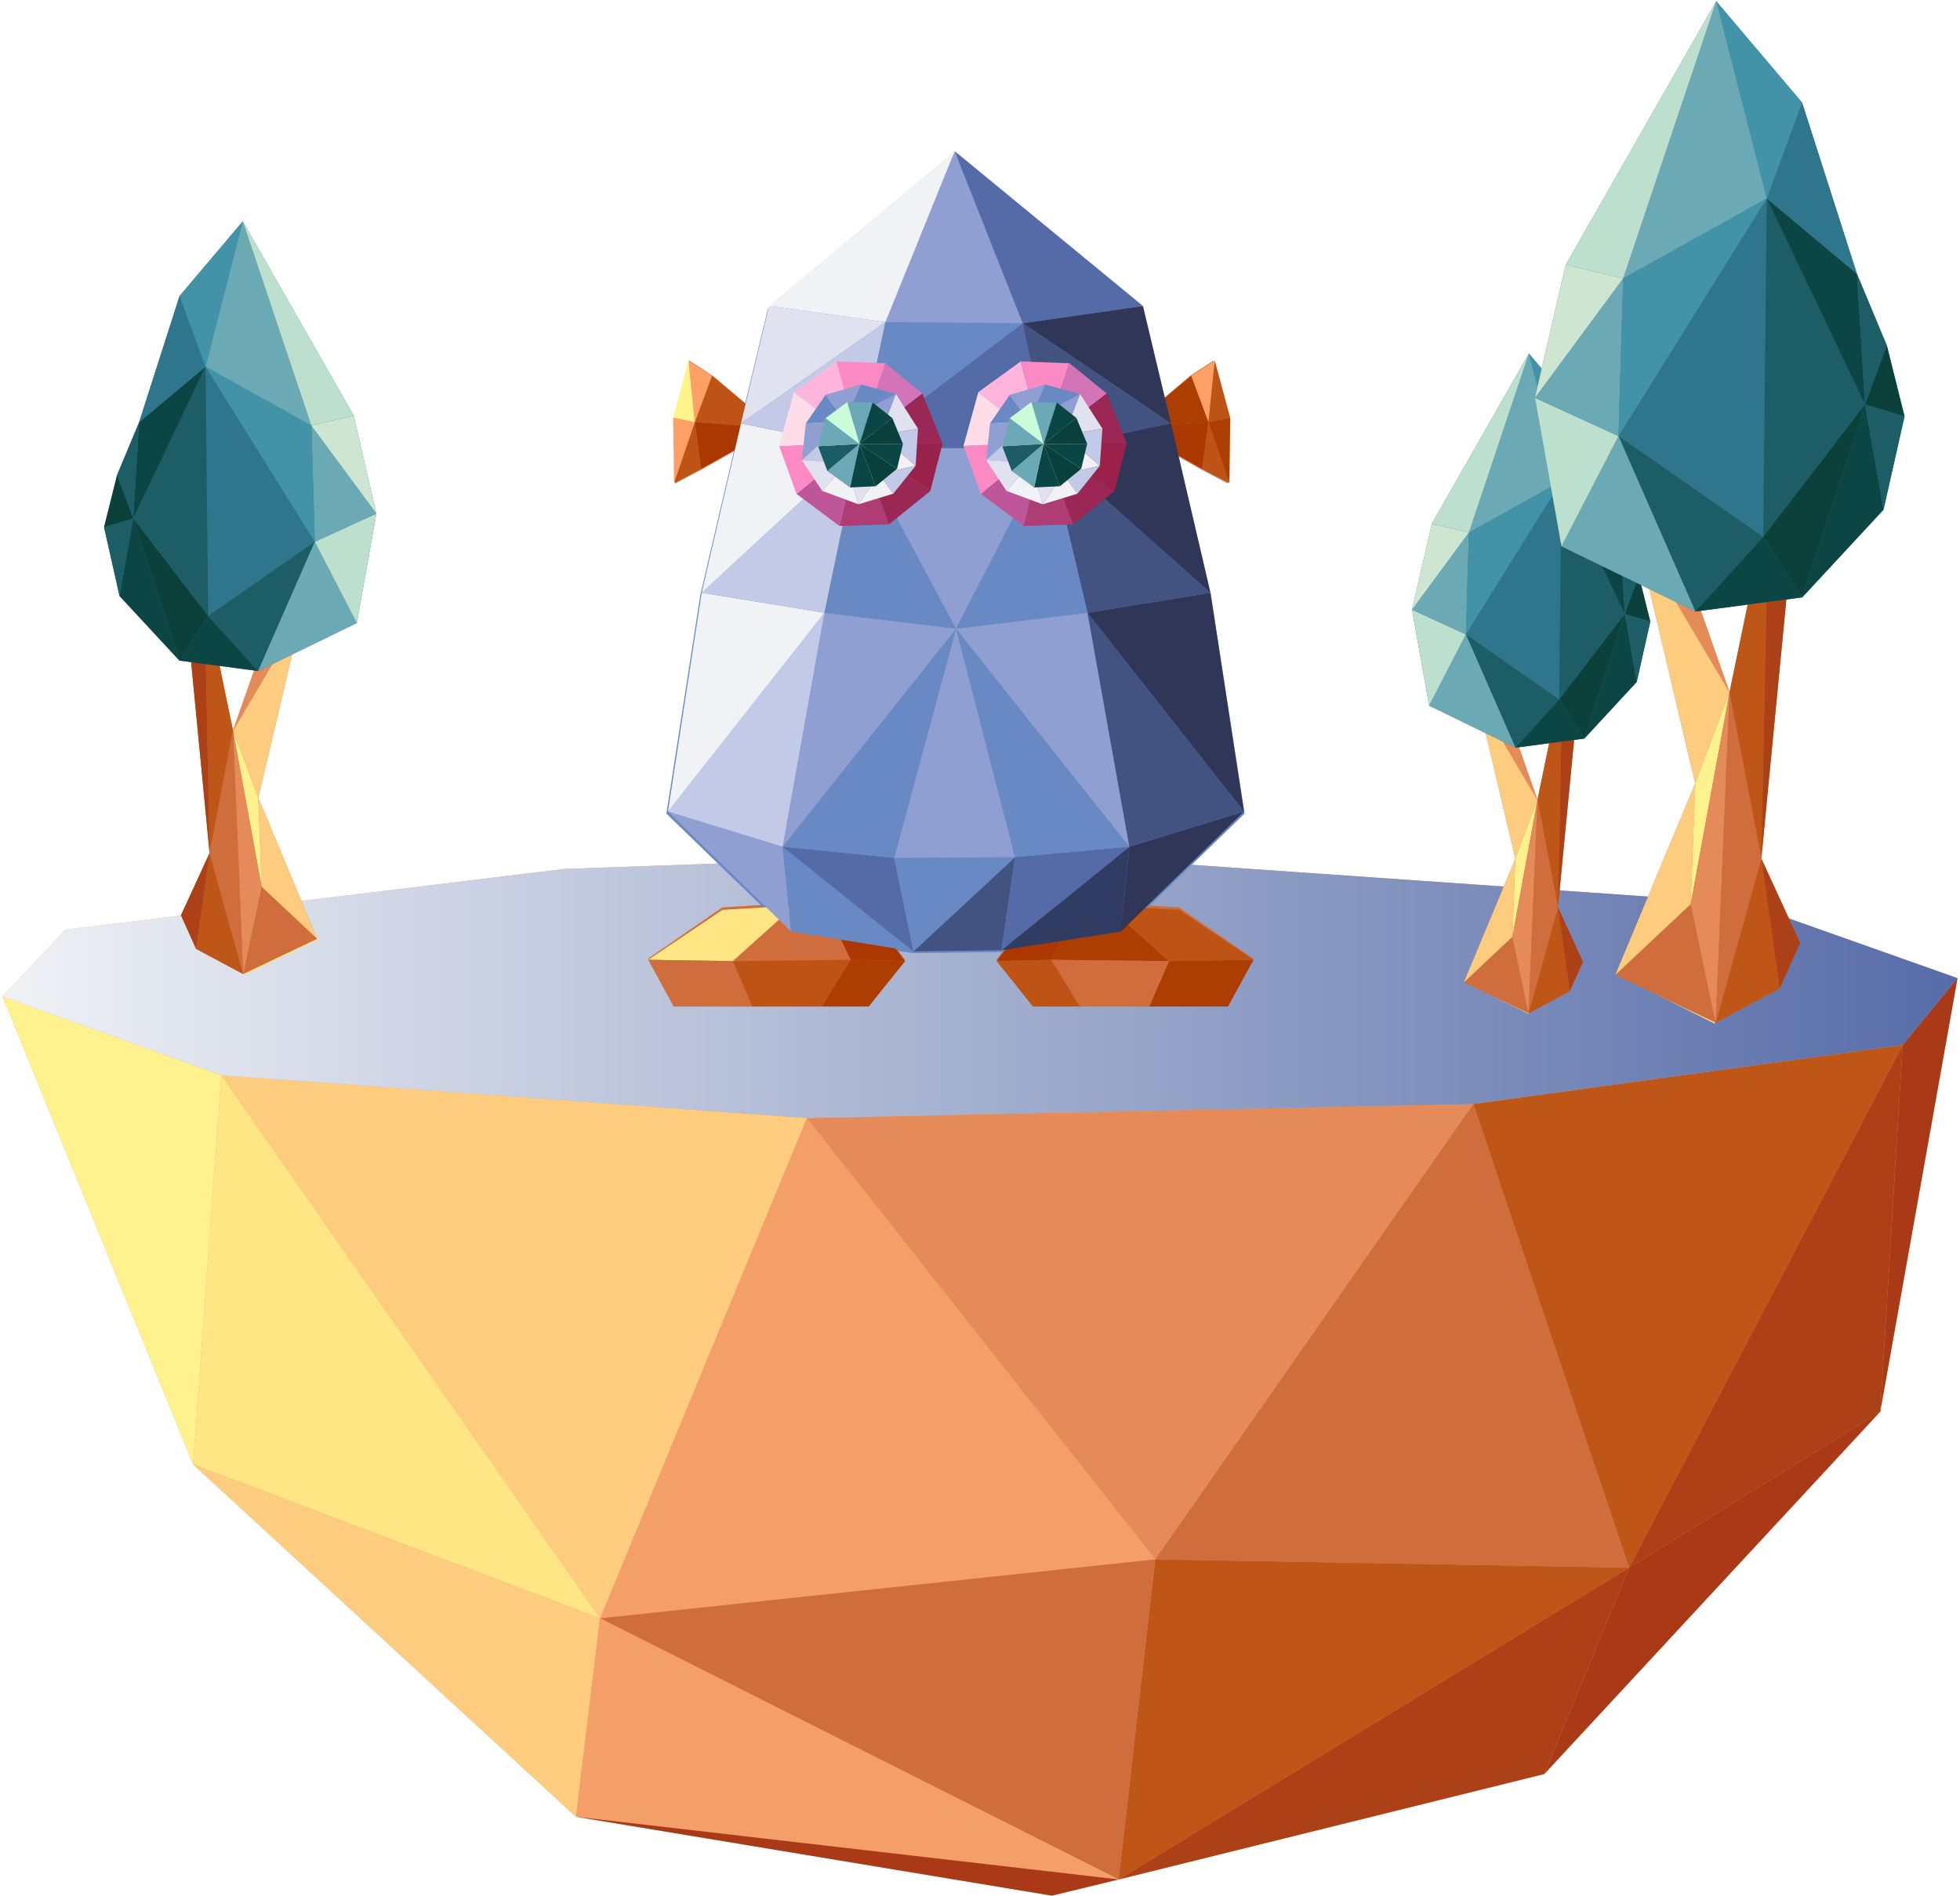 
<svg width="400px" height="387px" viewBox="0 0 400 387" version="1.1" xmlns="http://www.w3.org/2000/svg" xmlns:xlink="http://www.w3.org/1999/xlink">
    <defs>
        <linearGradient x1="0%" y1="50%" x2="100%" y2="50%" id="linearGradient-1">
            <stop stop-color="#F0F2F5" offset="0%"></stop>
            <stop stop-color="#566CA8" offset="100%"></stop>
        </linearGradient>
    </defs>
    <g id="Page-1" stroke="none" stroke-width="1" fill="none" fill-rule="evenodd">
        <g id="Group-3" fill-rule="nonzero">
            <g id="Group-2">
                <g id="zone_orange-blue" transform="translate(0, 174)">
                    <polygon id="Path" fill="#F59F68" points="356.441 10.424 208.051 0.085 115.085 3.39 13.39 15.763 0.508 29.407 39.407 124.915 117.542 196.864 214.661 212.966 228.305 209.661 315.169 188.136 383.729 114.153 399.492 25.678"></polygon>
                    <g id="Group" transform="translate(0, 25.424)">
                        <polygon id="Path" fill="#E58B5A" points="164.661 28.814 235.763 118.898 300.678 25.932"></polygon>
                        <polygon id="Path" fill="#CF6D3C" points="300.678 25.932 332.458 120.593 235.763 118.898"></polygon>
                        <polygon id="Path" fill="#F59F68" points="164.661 28.814 122.458 130.932 235.763 118.898"></polygon>
                        <polygon id="Path" fill="#FDCC7E" points="164.661 28.814 45.169 20.085 122.458 130.932"></polygon>
                        <polygon id="Path" fill="#FDF28D" points="45.169 20.085 0.508 3.983 39.407 99.492"></polygon>
                        <polygon id="Path" fill="#FFE685" points="122.458 130.932 39.407 99.492 45.169 20.085"></polygon>
                        <polygon id="Path" fill="#CF6D3C" points="235.763 118.898 228.305 184.237 122.458 130.932"></polygon>
                        <polygon id="Path" fill="#BE5617" points="332.458 120.593 228.305 184.237 235.763 118.898"></polygon>
                        <polygon id="Path" fill="#BE5617" points="300.678 25.932 388.305 13.898 332.458 120.593"></polygon>
                        <polygon id="Path" fill="#AC4017" points="388.305 13.898 383.729 88.729 332.458 120.593"></polygon>
                        <polygon id="Path" fill="#FDCC7E" points="39.407 99.492 117.542 171.441 122.458 130.932"></polygon>
                        <polygon id="Path" fill="#F59F68" points="228.305 184.237 117.542 171.441 122.458 130.932"></polygon>
                        <polygon id="Path" fill="#AA3A17" points="383.729 88.729 399.492 0.254 388.305 13.898"></polygon>
                        <polygon id="Path" fill="#AA3A17" points="228.305 184.237 214.661 187.542 117.542 171.441"></polygon>
                        <polygon id="Path" fill="#AA3A17" points="332.458 120.593 315.169 162.712 383.729 88.729"></polygon>
                        <polygon id="Path" fill="#AC4017" points="228.305 184.237 315.169 162.712 332.458 120.593"></polygon>
                    </g>
                    <polygon id="Path" fill="url(#linearGradient-1)" points="399.492 25.678 388.305 39.322 300.678 51.356 164.661 54.237 45.169 45.508 0.508 29.407 13.39 15.763 115.085 3.39 208.051 0.085 356.441 10.424"></polygon>
                </g>
                <g id="object_tree" transform="translate(288, 72)">
                    <polygon id="Path" fill="#FFE685" points="20.761 119 24 135 11 128.543"></polygon>
                    <g id="Group">
                        <polygon id="Path" fill="#CF6D3C" points="29.952 113.206 33.932 71.923 30.872 66.602 25.765 91.275 16.333 64.413 13.55 70.587 21.256 103.3 10.743 128.549 23.948 134.862 32.368 130.346 35.059 124.334"></polygon>
                        <polygon id="Path" fill="#FDCC7E" points="10.743 128.549 21.256 103.3 20.658 119.219"></polygon>
                        <polygon id="Path" fill="#FDCC7E" points="21.256 103.3 13.55 70.587 25.765 91.275"></polygon>
                        <polygon id="Path" fill="#FDF28D" points="20.658 119.219 25.765 91.275 21.256 103.3"></polygon>
                        <polygon id="Path" fill="#E58B5A" points="25.765 91.275 16.333 64.413 13.55 70.587"></polygon>
                        <polygon id="Path" fill="#E58B5A" points="23.948 134.862 25.765 91.275 20.658 119.219"></polygon>
                        <polygon id="Path" fill="#BE5617" points="23.948 134.862 32.368 130.346 29.952 113.206"></polygon>
                        <polygon id="Path" fill="#AC4017" points="32.368 130.346 35.059 124.334 29.952 113.206"></polygon>
                        <polygon id="Path" fill="#BE5617" points="29.952 113.206 30.872 66.602 25.765 91.275"></polygon>
                        <polygon id="Path" fill="#AC4017" points="29.952 113.206 33.932 71.923 30.872 66.602"></polygon>
                        <polygon id="Path" fill="#CF6D3C" points="25.765 91.275 29.952 113.206 23.948 134.862"></polygon>
                        <polygon id="Path" fill="#2F768C" points="46.469 45.568 42.536 36.123 35.312 13.523 24.017 0.161 4.21 34.925 0.161 52.456 3.658 72.038 21.279 80.631 35.335 78.765 46.032 67.201 48.793 54.898"></polygon>
                        <g id="Path">
                            <path d="M30.665,26.171 C30.067,26.908 11.18,57.479 11.18,57.479 L30.228,70.771 L30.665,26.171 Z" fill="#2F768C"></path>
                            <polygon fill="#1C5D66" points="11.157 57.502 21.279 80.631 30.205 70.794"></polygon>
                            <polygon fill="#1C5D66" points="30.665 26.171 43.594 53.332 30.205 70.794"></polygon>
                            <polygon fill="#0B4645" points="43.594 53.332 42.536 36.123 30.665 26.171"></polygon>
                            <polygon fill="#2F768C" points="42.536 36.123 35.312 13.523 30.665 26.171"></polygon>
                            <polygon fill="#1C5D66" points="43.594 53.332 46.469 45.568 42.536 36.123"></polygon>
                            <polygon fill="#0B4645" points="21.279 80.631 35.335 78.765 30.205 70.794"></polygon>
                            <polygon fill="#0B403B" points="35.335 78.765 43.594 53.332 30.205 70.794"></polygon>
                            <polygon fill="#6BA9B5" points="21.279 80.631 3.658 72.038 11.157 57.502"></polygon>
                            <polygon fill="#BDDFCD" points="3.658 72.038 0.161 52.456 11.157 57.502"></polygon>
                            <polygon fill="#6BA9B5" points="0.161 52.456 11.778 36.699 11.157 57.502"></polygon>
                            <polygon fill="#4393A8" points="11.778 36.699 30.665 26.171 11.157 57.502"></polygon>
                            <polygon fill="#0B4645" points="43.594 53.332 46.032 67.201 35.335 78.765"></polygon>
                            <polygon fill="#4393A8" points="35.312 13.523 24.017 0.161 30.665 26.171"></polygon>
                            <polygon fill="#6BA9B5" points="11.778 36.699 24.017 0.161 30.665 26.171"></polygon>
                            <polygon fill="#CDE5D1" points="0.161 52.456 4.21 34.925 11.778 36.699"></polygon>
                            <polygon fill="#BDDFCD" points="4.21 34.925 24.017 0.161 11.778 36.699"></polygon>
                            <polygon fill="#0B403B" points="46.469 45.568 48.793 54.898 43.594 53.332"></polygon>
                            <polygon fill="#1C5D66" points="48.793 54.898 46.032 67.201 43.594 53.332"></polygon>
                        </g>
                    </g>
                </g>
                <g id="object_tree" transform="translate(313, 0)">
                    <polygon id="Path" fill="#FFE685" points="32.017 184 37 209 17 198.912"></polygon>
                    <g id="Group">
                        <polygon id="Path" fill="#CF6D3C" points="46.456 175.26 52.629 111.348 47.884 103.109 39.962 141.307 25.333 99.721 21.016 109.279 32.969 159.924 16.663 199.014 37.144 208.786 50.203 201.796 54.377 192.487"></polygon>
                        <polygon id="Path" fill="#FDCC7E" points="16.663 199.014 32.969 159.924 32.041 184.569"></polygon>
                        <polygon id="Path" fill="#FDCC7E" points="32.969 159.924 21.016 109.279 39.962 141.307"></polygon>
                        <polygon id="Path" fill="#FDF28D" points="32.041 184.569 39.962 141.307 32.969 159.924"></polygon>
                        <polygon id="Path" fill="#E58B5A" points="39.962 141.307 25.333 99.721 21.016 109.279"></polygon>
                        <polygon id="Path" fill="#E58B5A" points="37.144 208.786 39.962 141.307 32.041 184.569"></polygon>
                        <polygon id="Path" fill="#BE5617" points="37.144 208.786 50.203 201.796 46.456 175.26"></polygon>
                        <polygon id="Path" fill="#AC4017" points="50.203 201.796 54.377 192.487 46.456 175.26"></polygon>
                        <polygon id="Path" fill="#BE5617" points="46.456 175.26 47.884 103.109 39.962 141.307"></polygon>
                        <polygon id="Path" fill="#AC4017" points="46.456 175.26 52.629 111.348 47.884 103.109"></polygon>
                        <polygon id="Path" fill="#CF6D3C" points="39.962 141.307 46.456 175.26 37.144 208.786"></polygon>
                        <polygon id="Path" fill="#2F768C" points="72.075 70.546 65.974 55.924 54.77 20.936 37.251 0.25 6.53 54.069 0.25 81.21 5.673 111.526 33.005 124.829 54.806 121.94 71.397 104.036 75.679 84.991"></polygon>
                        <g id="Path">
                            <path d="M47.562,40.516 C46.635,41.657 17.341,88.985 17.341,88.985 L46.885,109.565 L47.562,40.516 Z" fill="#2F768C"></path>
                            <polygon fill="#1C5D66" points="17.305 89.021 33.005 124.829 46.849 109.6"></polygon>
                            <polygon fill="#1C5D66" points="47.562 40.516 67.615 82.566 46.849 109.6"></polygon>
                            <polygon fill="#0B4645" points="67.615 82.566 65.974 55.924 47.562 40.516"></polygon>
                            <polygon fill="#2F768C" points="65.974 55.924 54.77 20.936 47.562 40.516"></polygon>
                            <polygon fill="#1C5D66" points="67.615 82.566 72.075 70.546 65.974 55.924"></polygon>
                            <polygon fill="#0B4645" points="33.005 124.829 54.806 121.94 46.849 109.6"></polygon>
                            <polygon fill="#0B403B" points="54.806 121.94 67.615 82.566 46.849 109.6"></polygon>
                            <polygon fill="#6BA9B5" points="33.005 124.829 5.673 111.526 17.305 89.021"></polygon>
                            <polygon fill="#BDDFCD" points="5.673 111.526 0.25 81.21 17.305 89.021"></polygon>
                            <polygon fill="#6BA9B5" points="0.25 81.21 18.269 56.815 17.305 89.021"></polygon>
                            <polygon fill="#4393A8" points="18.269 56.815 47.562 40.516 17.305 89.021"></polygon>
                            <polygon fill="#0B4645" points="67.615 82.566 71.397 104.036 54.806 121.94"></polygon>
                            <polygon fill="#4393A8" points="54.77 20.936 37.251 0.25 47.562 40.516"></polygon>
                            <polygon fill="#6BA9B5" points="18.269 56.815 37.251 0.25 47.562 40.516"></polygon>
                            <polygon fill="#CDE5D1" points="0.25 81.21 6.53 54.069 18.269 56.815"></polygon>
                            <polygon fill="#BDDFCD" points="6.53 54.069 37.251 0.25 18.269 56.815"></polygon>
                            <polygon fill="#0B403B" points="72.075 70.546 75.679 84.991 67.615 82.566"></polygon>
                            <polygon fill="#1C5D66" points="75.679 84.991 71.397 104.036 67.615 82.566"></polygon>
                        </g>
                    </g>
                </g>
                <g id="object_tree" transform="translate(49, 122) scale(-1, 1) translate(-49, -122) translate(21, 45)">
                    <polygon id="Path" fill="#FFE685" points="23.263 136 27 154 12 146.736"></polygon>
                    <g id="Group">
                        <polygon id="Path" fill="#CF6D3C" points="34.231 129.139 38.779 82.046 35.283 75.975 29.446 104.121 18.667 73.478 15.485 80.522 24.293 117.839 12.278 146.642 27.369 153.842 36.992 148.691 40.068 141.832"></polygon>
                        <polygon id="Path" fill="#FDCC7E" points="12.278 146.642 24.293 117.839 23.609 135.998"></polygon>
                        <polygon id="Path" fill="#FDCC7E" points="24.293 117.839 15.485 80.522 29.446 104.121"></polygon>
                        <polygon id="Path" fill="#FDF28D" points="23.609 135.998 29.446 104.121 24.293 117.839"></polygon>
                        <polygon id="Path" fill="#E58B5A" points="29.446 104.121 18.667 73.478 15.485 80.522"></polygon>
                        <polygon id="Path" fill="#E58B5A" points="27.369 153.842 29.446 104.121 23.609 135.998"></polygon>
                        <polygon id="Path" fill="#BE5617" points="27.369 153.842 36.992 148.691 34.231 129.139"></polygon>
                        <polygon id="Path" fill="#AC4017" points="36.992 148.691 40.068 141.832 34.231 129.139"></polygon>
                        <polygon id="Path" fill="#BE5617" points="34.231 129.139 35.283 75.975 29.446 104.121"></polygon>
                        <polygon id="Path" fill="#AC4017" points="34.231 129.139 38.779 82.046 35.283 75.975"></polygon>
                        <polygon id="Path" fill="#CF6D3C" points="29.446 104.121 34.231 129.139 27.369 153.842"></polygon>
                        <polygon id="Path" fill="#2F768C" points="53.108 51.982 48.612 41.207 40.357 15.426 27.448 0.184 4.811 39.84 0.184 59.839 4.18 82.177 24.319 91.98 40.383 89.851 52.608 76.658 55.763 62.625"></polygon>
                        <g id="Path">
                            <path d="M35.046,29.854 C34.362,30.695 12.777,65.568 12.777,65.568 L34.546,80.732 L35.046,29.854 Z" fill="#2F768C"></path>
                            <polygon fill="#1C5D66" points="12.751 65.595 24.319 91.98 34.52 80.758"></polygon>
                            <polygon fill="#1C5D66" points="35.046 29.854 49.822 60.838 34.52 80.758"></polygon>
                            <polygon fill="#0B4645" points="49.822 60.838 48.612 41.207 35.046 29.854"></polygon>
                            <polygon fill="#2F768C" points="48.612 41.207 40.357 15.426 35.046 29.854"></polygon>
                            <polygon fill="#1C5D66" points="49.822 60.838 53.108 51.982 48.612 41.207"></polygon>
                            <polygon fill="#0B4645" points="24.319 91.98 40.383 89.851 34.52 80.758"></polygon>
                            <polygon fill="#0B403B" points="40.383 89.851 49.822 60.838 34.52 80.758"></polygon>
                            <polygon fill="#6BA9B5" points="24.319 91.98 4.18 82.177 12.751 65.595"></polygon>
                            <polygon fill="#BDDFCD" points="4.18 82.177 0.184 59.839 12.751 65.595"></polygon>
                            <polygon fill="#6BA9B5" points="0.184 59.839 13.461 41.864 12.751 65.595"></polygon>
                            <polygon fill="#4393A8" points="13.461 41.864 35.046 29.854 12.751 65.595"></polygon>
                            <polygon fill="#0B4645" points="49.822 60.838 52.608 76.658 40.383 89.851"></polygon>
                            <polygon fill="#4393A8" points="40.357 15.426 27.448 0.184 35.046 29.854"></polygon>
                            <polygon fill="#6BA9B5" points="13.461 41.864 27.448 0.184 35.046 29.854"></polygon>
                            <polygon fill="#CDE5D1" points="0.184 59.839 4.811 39.84 13.461 41.864"></polygon>
                            <polygon fill="#BDDFCD" points="4.811 39.84 27.448 0.184 13.461 41.864"></polygon>
                            <polygon fill="#0B403B" points="53.108 51.982 55.763 62.625 49.822 60.838"></polygon>
                            <polygon fill="#1C5D66" points="55.763 62.625 52.608 76.658 49.822 60.838"></polygon>
                        </g>
                    </g>
                </g>
            </g>
            <g id="object_dude-blue" transform="translate(132, 30)">
                <g id="Group" transform="translate(0, 43.576)" fill="#CF6D3C">
                    <polygon id="Path" points="11.276 22.213 26.124 13.838 13.483 3.15 8.708 0.04 5.578 11.764 5.779 25.124"></polygon>
                    <polygon id="Path" points="118.623 25.124 118.783 11.764 115.653 0.04 110.878 3.15 98.277 13.838 113.085 22.213"></polygon>
                    <polygon id="Path" points="108.63 111.662 93.863 110.744 87.683 111.063 79.055 111.981 71.35 122.389 78.774 131.88 88.325 131.88 102.491 131.88 118.542 131.88 123.759 122.11"></polygon>
                    <polygon id="Path" points="36.357 111.063 30.177 110.744 15.41 111.662 0.281 122.11 5.498 131.88 21.55 131.88 35.715 131.88 45.266 131.88 52.69 122.389 44.985 111.981"></polygon>
                </g>
                <polygon id="Path" fill="#6989C5" points="115.128 91.518 107.043 57.03 101.303 33.104 62.737 1.576 24.697 33.104 18.957 57.03 10.913 91.518 4 136.089 29.225 160.535 54.288 164.576 72.318 164.336 96.775 160.535 122 136.089"></polygon>
                <g id="Group" transform="translate(5, 43.576)">
                    <g id="Path">
                        <polygon fill="#BD5416" points="20.999 13.77 8.303 3.135 4.796 12.619"></polygon>
                        <polygon fill="#AA3800" points="4.796 12.619 6.086 22.103 20.999 13.77"></polygon>
                        <polygon fill="#FFA166" points="8.303 3.135 3.507 0.04 4.796 12.619"></polygon>
                        <polygon fill="#FFF48A" points="3.507 0.04 0.363 11.706 4.796 12.619"></polygon>
                        <polygon fill="#BD5416" points="4.796 12.619 0.564 25 6.086 22.103"></polygon>
                        <polygon fill="#FFA166" points="0.363 11.706 0.564 25 4.796 12.619"></polygon>
                    </g>
                    <g transform="translate(93.106, 0)" id="Path">
                        <polygon fill="#AB3E00" points="0.363 13.77 13.019 3.135 16.525 12.619"></polygon>
                        <polygon fill="#AA3800" points="16.525 12.619 15.236 22.103 0.363 13.77"></polygon>
                        <polygon fill="#FFA166" points="13.019 3.135 17.815 0.04 16.525 12.619"></polygon>
                        <polygon fill="#BD5416" points="17.815 0.04 20.959 11.706 16.525 12.619"></polygon>
                        <polygon fill="#BD5416" points="16.525 12.619 20.798 25 15.236 22.103"></polygon>
                        <polygon fill="#AB3E00" points="20.959 11.706 20.798 25 16.525 12.619"></polygon>
                    </g>
                </g>
                <g id="Group" transform="translate(0, 154.576)">
                    <g transform="translate(71.068, 0)" id="Path">
                        <polygon fill="#AA3800" points="8.03 1.478 0.321 11.628 11.443 11.356 16.663 0.583"></polygon>
                        <polygon fill="#AB3E00" points="16.663 0.583 22.846 0.272 35.494 11.628 11.443 11.356"></polygon>
                        <polygon fill="#BD5416" points="22.846 0.272 37.622 1.167 52.759 11.356 35.494 11.628"></polygon>
                        <polygon fill="#AB3E00" points="52.759 11.356 47.539 20.883 31.479 20.883 35.494 11.628"></polygon>
                        <polygon fill="#CF6D3C" points="31.479 20.883 17.305 20.883 11.443 11.356 35.494 11.628"></polygon>
                        <polygon fill="#BD5416" points="17.305 20.883 7.749 20.883 0.321 11.628 11.443 11.356"></polygon>
                    </g>
                    <g id="Path">
                        <polygon fill="#AA3800" points="45.009 1.478 52.719 11.628 41.597 11.356 36.377 0.583"></polygon>
                        <polygon fill="#CF6D3C" points="36.377 0.583 30.194 0.272 17.546 11.628 41.597 11.356"></polygon>
                        <polygon fill="#FFE584" points="30.194 0.272 15.418 1.167 0.281 11.356 17.546 11.628"></polygon>
                        <polygon fill="#CF6D3C" points="0.281 11.356 5.501 20.883 21.561 20.883 17.546 11.628"></polygon>
                        <polygon fill="#BD5416" points="21.561 20.883 35.735 20.883 41.597 11.356 17.546 11.628"></polygon>
                        <polygon fill="#AB3E00" points="35.735 20.883 45.291 20.883 52.719 11.628 41.597 11.356"></polygon>
                    </g>
                </g>
                <g id="Group" transform="translate(4, 0.576)">
                    <polygon id="Path" fill="#909FD1" points="0.322 135.089 25.453 159.589 23.721 142.267"></polygon>
                    <polygon id="Path" fill="#6989C5" points="23.721 142.267 50.422 163.639 25.453 159.589"></polygon>
                    <polygon id="Path" fill="#546BA7" points="23.721 142.267 46.475 144.553 50.422 163.639"></polygon>
                    <polygon id="Path" fill="#425281" points="71.162 144.392 68.384 163.399 50.422 163.639"></polygon>
                    <polygon id="Path" fill="#6989C5" points="50.422 163.639 71.162 144.392 46.475 144.553"></polygon>
                    <polygon id="Path" fill="#909FD1" points="71.162 144.392 59.121 97.758 46.475 144.553"></polygon>
                    <polygon id="Path" fill="#6989C5" points="59.121 97.758 23.721 142.267 46.475 144.553"></polygon>
                    <polygon id="Path" fill="#909FD1" points="23.721 142.267 32.259 94.511 59.121 97.758"></polygon>
                    <polygon id="Path" fill="#C2CAE8" points="32.259 94.511 0.322 135.089 23.721 142.267"></polygon>
                    <polygon id="Path" fill="#F0F2F5" points="32.259 94.511 7.209 90.421 0.322 135.089"></polygon>
                    <polygon id="Path" fill="#C2CAE8" points="32.259 94.511 39.306 60.748 7.209 90.421"></polygon>
                    <polygon id="Path" fill="#F0F2F5" points="39.306 60.748 15.223 55.856 7.209 90.421"></polygon>
                    <polygon id="Path" fill="#E0E3EF" points="15.223 55.856 20.942 31.878 44.703 35.166"></polygon>
                    <polygon id="Path" fill="#C2CAE8" points="39.306 60.748 44.703 35.166 15.223 55.856"></polygon>
                    <polygon id="Path" fill="#6989C5" points="59.121 97.758 39.306 60.748 32.259 94.511"></polygon>
                    <polygon id="Path" fill="#909FD1" points="59.121 97.758 78.009 61.069 39.306 60.748"></polygon>
                    <polygon id="Path" fill="#546BA7" points="78.009 61.069 72.733 35.406 39.306 60.748"></polygon>
                    <polygon id="Path" fill="#6989C5" points="72.733 35.406 44.703 35.166 39.306 60.748"></polygon>
                    <polygon id="Path" fill="#909FD1" points="72.733 35.406 58.839 0.281 44.703 35.166"></polygon>
                    <polygon id="Path" fill="#F0F2F5" points="20.942 31.878 58.839 0.281 44.703 35.166"></polygon>
                    <polygon id="Path" fill="#2F3657" points="117.879 135.089 92.749 159.589 94.481 142.267"></polygon>
                    <polygon id="Path" fill="#303C61" points="94.481 142.267 68.384 163.399 92.749 159.589"></polygon>
                    <polygon id="Path" fill="#546BA7" points="94.481 142.267 71.162 144.392 68.384 163.399"></polygon>
                    <polygon id="Path" fill="#6989C5" points="59.121 97.758 94.481 142.267 71.162 144.392"></polygon>
                    <polygon id="Path" fill="#909FD1" points="94.481 142.267 85.943 94.511 59.121 97.758"></polygon>
                    <polygon id="Path" fill="#425281" points="85.943 94.511 117.879 135.089 94.481 142.267"></polygon>
                    <polygon id="Path" fill="#2F3657" points="85.943 94.511 111.033 90.421 117.879 135.089"></polygon>
                    <polygon id="Path" fill="#425281" points="85.943 94.511 78.009 61.069 111.033 90.421"></polygon>
                    <polygon id="Path" fill="#2F3657" points="78.009 61.069 102.978 55.856 111.033 90.421"></polygon>
                    <polygon id="Path" fill="#2F3657" points="102.978 55.856 97.259 31.878 72.733 35.406"></polygon>
                    <polygon id="Path" fill="#425281" points="78.009 61.069 72.733 35.406 102.978 55.856"></polygon>
                    <polygon id="Path" fill="#6989C5" points="59.121 97.758 78.009 61.069 85.943 94.511"></polygon>
                    <polygon id="Path" fill="#546BA7" points="97.259 31.878 58.839 0.281 72.733 35.406"></polygon>
                </g>
                <g id="Group" transform="translate(27, 43.576)">
                    <g id="Path">
                        <g>
                            <polygon fill="#FFB5DB" points="3.028 6.472 16.232 16.754 11.71 0.205"></polygon>
                            <polygon fill="#FB8AC4" points="16.232 16.754 21.683 0.573 11.71 0.205"></polygon>
                            <polygon fill="#D474B8" points="16.232 16.754 29.234 6.759 21.683 0.573"></polygon>
                            <polygon fill="#9B2754" points="16.232 16.754 33.352 16.959 29.234 6.759"></polygon>
                            <polygon fill="#9A214A" points="16.232 16.754 30.849 26.667 33.352 16.959"></polygon>
                            <polygon fill="#9B2754" points="16.232 16.754 22.41 33.467 30.849 26.667"></polygon>
                            <polygon fill="#AD3D74" points="16.232 16.754 12.315 33.795 22.41 33.467"></polygon>
                            <polygon fill="#BF569A" points="16.232 16.754 3.553 27.241 12.315 33.795"></polygon>
                            <polygon fill="#FB8AC4" points="16.232 16.754 0 17.451 3.553 27.241"></polygon>
                            <polygon fill="#FFDDE8" points="16.232 16.754 3.028 6.472 0 17.451"></polygon>
                        </g>
                        <g transform="translate(4.442, 4.916)">
                            <polygon fill="#F0F2F5" points="9.327 16.017 8.964 7.455 16.191 10.282"></polygon>
                            <polygon fill="#C2CAE8" points="9.327 16.017 15.949 18.311 16.191 10.282"></polygon>
                            <polygon fill="#F0F2F5" points="15.949 18.311 23.419 16.59 16.191 10.282"></polygon>
                            <polygon fill="#C2CAE8" points="15.949 18.311 18.856 22.284 23.419 16.59"></polygon>
                            <polygon fill="#F0F2F5" points="18.856 22.284 11.75 24.455 15.949 18.311"></polygon>
                            <polygon fill="#E0E3EF" points="11.75 24.455 9.327 16.017 15.949 18.311"></polygon>
                            <polygon fill="#F0F2F5" points="11.75 24.455 4.361 21.711 9.327 16.017"></polygon>
                            <polygon fill="#E0E3EF" points="4.361 21.711 0.202 15.443 9.327 16.017"></polygon>
                            <polygon fill="#C2CAE8" points="8.964 7.455 0.202 15.443 9.327 16.017"></polygon>
                            <polygon fill="#C2CAE8" points="23.419 16.59 23.904 9.012 16.191 10.282"></polygon>
                            <polygon fill="#E0E3EF" points="16.191 10.282 19.381 1.925 23.904 9.012"></polygon>
                            <polygon fill="#909FD1" points="8.964 7.455 1.009 7.947 0.202 15.443"></polygon>
                            <polygon fill="#6989C5" points="8.964 7.455 5.047 2.089 1.009 7.947"></polygon>
                            <polygon fill="#909FD1" points="8.964 7.455 19.381 1.925 16.191 10.282"></polygon>
                            <polygon fill="#909FD1" points="8.964 7.455 12.275 0 5.047 2.089"></polygon>
                            <polygon fill="#6989C5" points="19.381 1.925 8.964 7.455 12.275 0"></polygon>
                        </g>
                        <g transform="translate(7.672, 8.193)">
                            <polygon fill="#CAFCD9" points="1.777 3.605 8.722 8.848 6.259 0.287"></polygon>
                            <polygon fill="#6AA9B5" points="8.722 8.848 11.427 0.41 6.259 0.287"></polygon>
                            <polygon fill="#0A4645" points="8.722 8.848 15.424 3.564 11.427 0.41"></polygon>
                            <polygon fill="#09403B" points="8.722 8.848 17.605 8.848 15.424 3.564"></polygon>
                            <polygon fill="#0A4645" points="8.722 8.848 16.393 13.928 17.605 8.848"></polygon>
                            <polygon fill="#09403B" points="8.722 8.848 12.033 17.492 16.393 13.928"></polygon>
                            <polygon fill="#0A4645" points="8.722 8.848 6.783 17.737 12.033 17.492"></polygon>
                            <polygon fill="#6AA9B5" points="8.722 8.848 2.18 14.378 6.783 17.737"></polygon>
                            <polygon fill="#1C5C65" points="8.722 8.848 0.283 9.34 2.18 14.378"></polygon>
                            <polygon fill="#6AA9B5" points="8.722 8.848 1.777 3.605 0.283 9.34"></polygon>
                        </g>
                    </g>
                    <g transform="translate(37.551, 0)" id="Path">
                        <g>
                            <polygon fill="#FFB5DB" points="3.109 6.472 16.272 16.754 11.75 0.205"></polygon>
                            <polygon fill="#FB8AC4" points="16.272 16.754 21.723 0.573 11.75 0.205"></polygon>
                            <polygon fill="#D474B8" points="16.272 16.754 29.314 6.759 21.723 0.573"></polygon>
                            <polygon fill="#9B2754" points="16.272 16.754 33.392 16.959 29.314 6.759"></polygon>
                            <polygon fill="#9A214A" points="16.272 16.754 30.889 26.667 33.392 16.959"></polygon>
                            <polygon fill="#9B2754" points="16.272 16.754 22.45 33.467 30.889 26.667"></polygon>
                            <polygon fill="#AD3D74" points="16.272 16.754 12.356 33.795 22.45 33.467"></polygon>
                            <polygon fill="#BF569A" points="16.272 16.754 3.634 27.241 12.356 33.795"></polygon>
                            <polygon fill="#FB8AC4" points="16.272 16.754 0.081 17.451 3.634 27.241"></polygon>
                            <polygon fill="#FFDDE8" points="16.272 16.754 3.109 6.472 0.081 17.451"></polygon>
                        </g>
                        <g transform="translate(4.442, 4.916)">
                            <polygon fill="#F0F2F5" points="9.368 16.017 9.004 7.455 16.232 10.282"></polygon>
                            <polygon fill="#C2CAE8" points="9.368 16.017 15.99 18.311 16.232 10.282"></polygon>
                            <polygon fill="#F0F2F5" points="15.99 18.311 23.46 16.59 16.232 10.282"></polygon>
                            <polygon fill="#C2CAE8" points="15.99 18.311 18.897 22.284 23.46 16.59"></polygon>
                            <polygon fill="#F0F2F5" points="18.897 22.284 11.79 24.455 15.99 18.311"></polygon>
                            <polygon fill="#E0E3EF" points="11.79 24.455 9.368 16.017 15.99 18.311"></polygon>
                            <polygon fill="#F0F2F5" points="11.79 24.455 4.401 21.711 9.368 16.017"></polygon>
                            <polygon fill="#E0E3EF" points="4.401 21.711 0.283 15.443 9.368 16.017"></polygon>
                            <polygon fill="#C2CAE8" points="9.004 7.455 0.283 15.443 9.368 16.017"></polygon>
                            <polygon fill="#C2CAE8" points="23.46 16.59 23.984 9.012 16.232 10.282"></polygon>
                            <polygon fill="#E0E3EF" points="16.232 10.282 19.422 1.925 23.984 9.012"></polygon>
                            <polygon fill="#909FD1" points="9.004 7.455 1.05 7.947 0.283 15.443"></polygon>
                            <polygon fill="#6989C5" points="9.004 7.455 5.088 2.089 1.05 7.947"></polygon>
                            <polygon fill="#909FD1" points="9.004 7.455 19.422 1.925 16.232 10.282"></polygon>
                            <polygon fill="#909FD1" points="9.004 7.455 12.315 0 5.088 2.089"></polygon>
                            <polygon fill="#6989C5" points="19.422 1.925 9.004 7.455 12.315 0"></polygon>
                        </g>
                        <g transform="translate(7.672, 8.193)">
                            <polygon fill="#CAFCD9" points="1.817 3.605 8.762 8.848 6.299 0.287"></polygon>
                            <polygon fill="#6AA9B5" points="8.762 8.848 11.467 0.41 6.299 0.287"></polygon>
                            <polygon fill="#0A4645" points="8.762 8.848 15.465 3.564 11.467 0.41"></polygon>
                            <polygon fill="#09403B" points="8.762 8.848 17.645 8.848 15.465 3.564"></polygon>
                            <polygon fill="#0A4645" points="8.762 8.848 16.434 13.928 17.645 8.848"></polygon>
                            <polygon fill="#09403B" points="8.762 8.848 12.073 17.492 16.434 13.928"></polygon>
                            <polygon fill="#0A4645" points="8.762 8.848 6.824 17.737 12.073 17.492"></polygon>
                            <polygon fill="#6AA9B5" points="8.762 8.848 2.261 14.378 6.824 17.737"></polygon>
                            <polygon fill="#1C5C65" points="8.762 8.848 0.323 9.34 2.261 14.378"></polygon>
                            <polygon fill="#6AA9B5" points="8.762 8.848 1.817 3.605 0.323 9.34"></polygon>
                        </g>
                    </g>
                </g>
            </g>
        </g>
    </g>
</svg>